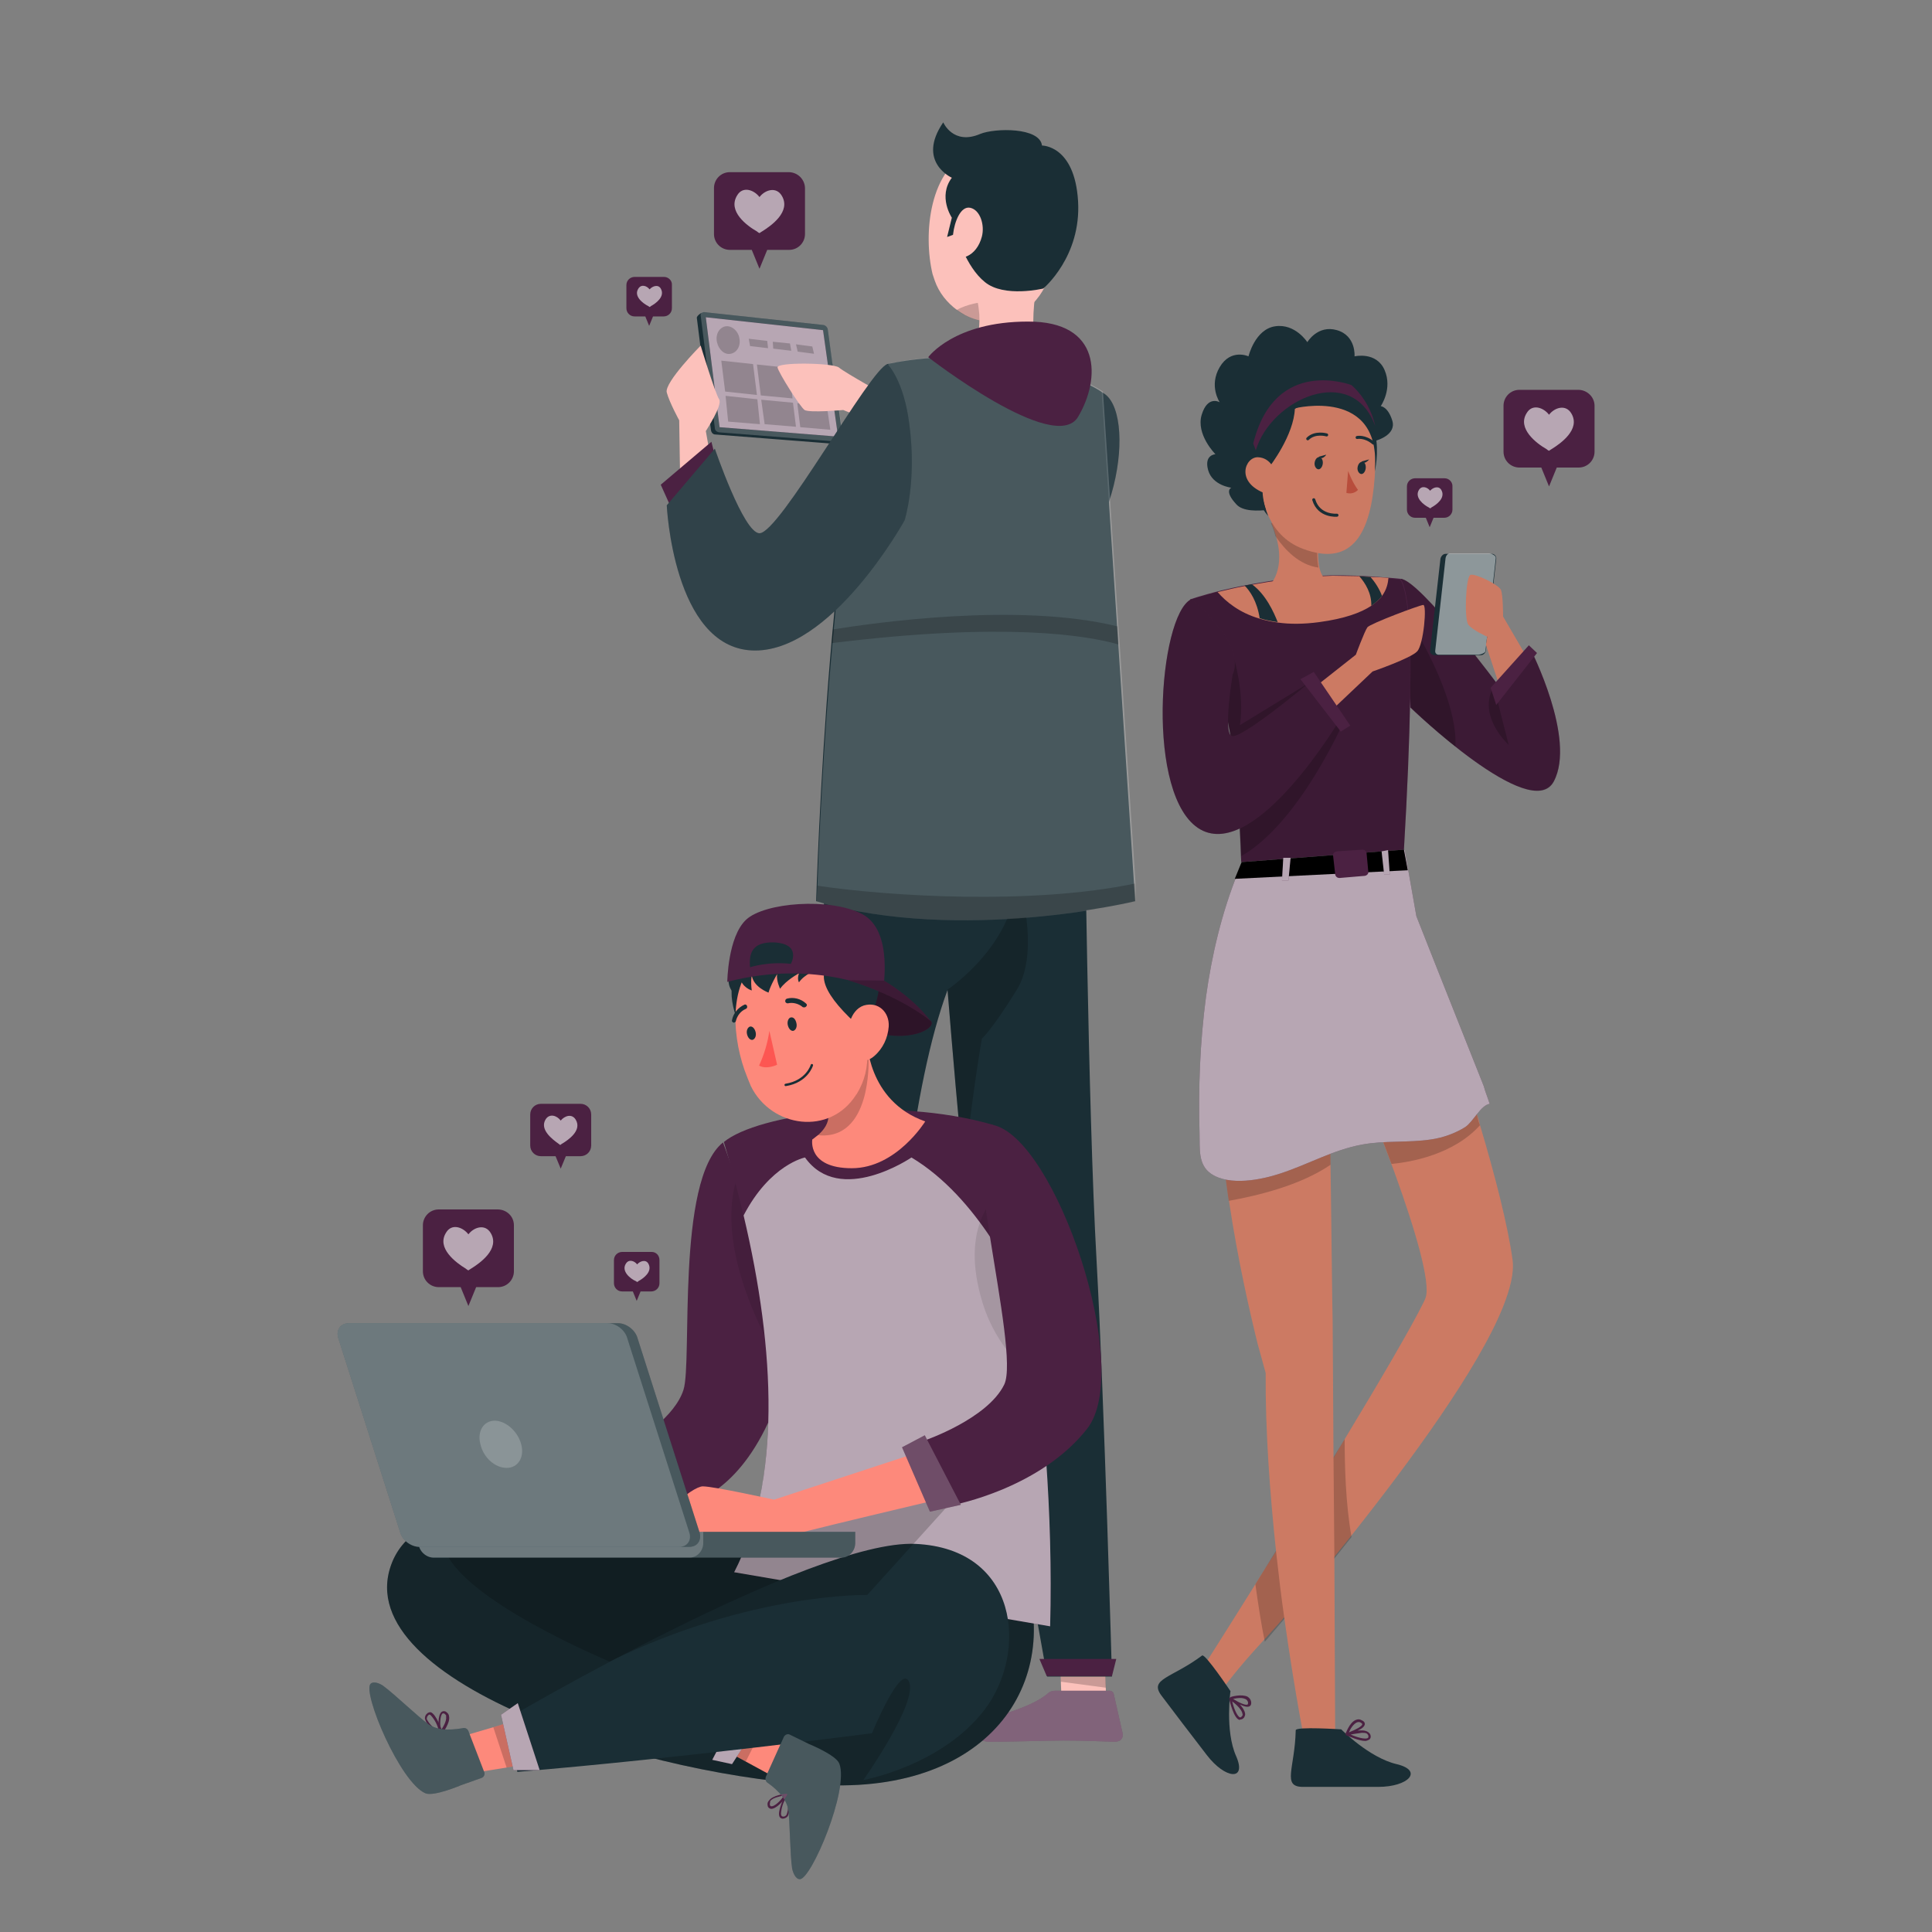 <svg version="1.1" id="Layer_1" xmlns="http://www.w3.org/2000/svg" x="0" y="0" viewBox="0 0 450 450" xml:space="preserve"><rect x="0" y="0" width="450" height="450" fill="#808080" stroke="none"/><style>.st0{fill:#1a2e35}.st1{opacity:.2;fill:#fff;enable-background:new}.st2{fill:#4B2142}.st3,.st4{enable-background:new}.st3{opacity:.6;fill:#fff}.st4{opacity:.2}.st5{fill:#fcc1bb}.st6{opacity:.1;fill:#fff;enable-background:new}.st8{fill:#cc7a63}.st10{fill:none;stroke:#1a2e35;stroke-width:.708;stroke-linecap:round;stroke-linejoin:round;stroke-miterlimit:10}.st12{opacity:.1;enable-background:new}.st13{fill:#fd897b}</style><g id="_x3C_Group_x3E__66_"><path class="st0" d="M192.8 76.7c-.1-.5-.5-.9-1-1l-27.8-3c-.4-.1-1.7.8-1.7 1.3l3.3 26.2c.1.6.5 1 1 1l28.1 2.2c.4.1 1.7-.8 1.6-1.3l-3.5-25.4z"/><path class="st1" d="M164 72.7l27.8 3c.5.1.9.5 1 1l3.6 25.4c.1.5-.3.9-.8.8l-28.1-2.2c-.6-.1-1-.5-1-1l-3.3-26.2c-.1-.5.3-.9.8-.8z"/><path class="st2" d="M167.6 99.5l-3.2-25.6 27.3 3 3.5 24.8z"/><path class="st3" d="M167.6 99.5l-3.2-25.6 27.3 3 3.5 24.8z"/><path class="st4" d="M172.2 78.7c.4 1.8-.5 3.4-2 3.7-1.4.3-2.8-.9-3.2-2.7-.4-1.8.5-3.4 2-3.7 1.4-.2 2.9 1 3.2 2.7zm5 13.4l7.4.7-.8-7.1-7.5-.8zm7.5 1.7l-7.4-.7.8 5.7 7.3.6zm1 .1l.7 5.6 7 .6-.8-5.4zm-.2-1l6.9.7-1.1-7.1-6.7-.7zm-9.1.1l-7.4-.8.6 6 7.4.6zm-.1-1l-.9-7.2-7.4-.8.9 7.2zm9.5-10.1l3.8.5-.4-1.7-3.8-.5zm-7.1-2.5l-4.3-.5.3 1.7 4.2.5zm1.4 1.8l4.2.5-.3-1.7-4-.4z"/><path class="st5" d="M206.7 92.3s-9.9-5.5-11.3-6.7c-1.4-1.1-14.6-1.3-14.3 0 .3 1.3 5.2 9.1 6.3 9.9 1.2.7 9 0 9 0l9 3.6 1.3-6.8z"/><path class="st0" d="M256.7 91.4c8.4 4 4 38.5-15.7 46.4-19.6 7.9-39.4-23.2-39.4-23.2l6.1-16s18 14.9 25 11.5c7.1-3.5 17.6-21.7 24-18.7z"/><path class="st6" d="M256.7 91.4c8.4 4 4 38.5-15.7 46.4-19.6 7.9-39.4-23.2-39.4-23.2l6.1-16s18 14.9 25 11.5c7.1-3.5 17.6-21.7 24-18.7z"/><path class="st5" d="M203.9 395.8l-10.8 1.1-.5-6.2-1.5-17 10.8-1.2 1.6 18.8zm53.7-1.4h-10.4l-.1-2.4v-.3l-.5-15.1v-.3l-.3-5.8h10.5z"/><path class="st4" d="M201.9 372.5l1.6 18.8-10.9-.6-1.5-17zm55.7 20.6l-10.5-1.4-.5-14.6 10.4.9.6 14.6z"/><path class="st2" d="M245.8 393.8h12.7c.4 0 .8.3.9.7l2.1 9.3c.2.8-.4 1.7-1.2 1.8-.1 0-.2.1-.4.1-4.1-.1-7.1-.3-12.2-.3-3.2 0-12.8.3-17.1.3-4.4 0-5-4.3-3.2-4.8 8.1-1.8 14.1-4.2 16.7-6.5.4-.4 1-.6 1.7-.6zm-53.8-.4h12.7c.4 0 .8.3.9.7l2.1 9.3c.2.8-.4 1.7-1.2 1.8-.1 0-.2.1-.4.1-4.1-.1-7.1-.3-12.2-.3-3.2 0-12.8.3-17.1.3-4.4 0-5-4.3-3.2-4.8 8.1-1.8 14.1-4.2 16.7-6.5.4-.3 1-.6 1.7-.6z"/><path class="st0" d="M190.1 389.1h15.3s-1.2-114 15.3-158.5c1.2 14.7 2.5 30 3.8 42.7.8 7.9 1.6 10.9 2.4 16.1 4.8 33.2 17 101.1 17 101.1H259s-1.8-64.4-3.6-97.1c-2-35.4-2.8-109.5-2.9-116.2H197c-5.2 27.8-18.7 121.6-6.9 211.9z"/><path class="st5" d="M217.2 63.8c.2.5.3 1 .5 1.5 1 2.9 2.9 5.2 5.2 6.9.6.4 1.2.8 1.9 1.2 3.5 1.8 7.6 2.1 11.3.5 1.5-.6 3-1.7 4.3-3 5.2-5.3 5.1-11.4 5.7-21.7.2-2.2-.2-4.4-1-6.5-3-7.2-11.3-10.6-18.5-7.6-10.2 4-11.6 19.4-9.4 28.7z"/><path class="st4" d="M222.8 72.2c.6.4 1.2.8 1.9 1.2 3.5 1.8 7.6 2.1 11.3.5-.7-2-1.9-3.5-1.9-3.5s-6.1-1-11.3 1.8z"/><path class="st5" d="M243.6 85.6c-5.1 4.6-17.6 2.9-17.6 2.9s-7.8-2.1-6.1-4.5c4.6-.8 6.8-2.9 7.7-5.6.5-1.6.6-3.4.5-5.2-.1-1-.2-2-.4-2.9l15.4-11.4c-2 7.3-4.5 21.2.5 26.7z"/><path class="st0" d="M222.8 54.4l-2.2.8 1.1-4.5s-3.3-4.9 0-9.3c0 0-8.3-3.7-2-12.9 0 0 2.3 5.4 8.6 2.7 3.4-1.4 13.9-1.6 14.4 2.7 0 0 7.6-.1 8.4 12.9S243 67.2 243 67.2s-9.1 2.2-13.6-1.5c-4.5-3.6-6.6-11.3-6.6-11.3z"/><path class="st5" d="M228.7 55.1c-.6 2.3-1.9 3.9-3.5 4.6-2.1.9-3.5-2.1-3.2-5.2.3-2.7 1.7-6.6 4-6.1s3.4 4 2.7 6.7z"/><path class="st4" d="M220.7 230.5c1.2 14.7 2.5 30 3.8 42.8 1.9-18.4 4.2-31.4 4.2-31.4s2.2-1.8 8.1-11.3c5.9-9.5 0-27.2 0-27.2.2 16.3-16.1 27.1-16.1 27.1z"/><path class="st2" d="M188.4 384.8l.8 4.3h18v-4zm53.7 1.6l1.7 4H259l1-4z"/><path class="st0" d="M206.7 84.8s13.8-3.3 28.9-.6 21 7.1 21 7.1l7.8 118.6s-40.4 9.8-74.3 0c0 .1 3.2-109.8 16.6-125.1z"/><path class="st1" d="M264.5 210s-40.4 9.8-74.3 0c0 0 .1-1.3.2-3.7.3-8.8 1.3-32.3 3.5-56.5.1-1 .2-2.1.3-3.2 2.5-27.4 6.6-54.8 12.8-61.9 0 0 13.8-3.3 28.9-.6 15.1 2.7 21 7.1 21 7.1l3.6 54.6.3 4.2 3.7 55.8v4.2z"/><path class="st4" d="M260.5 150.1c-7.4-2.1-26.4-5.3-66.8-.3.1-1 .2-2.1.3-3.2 9.5-1.5 43.1-6.4 66.3-.7l.2 4.2zm4 59.9s-40.4 9.8-74.3 0c0 0 .1-1.3.2-3.7 16.9 2.5 50 4.5 73.9-.5l.2 4.2z"/><path class="st2" d="M216.2 83.2s6-8.3 23.2-8.3c17.2-.1 17 13.3 11.7 22.2-5.4 9-34.9-13.9-34.9-13.9z"/><path class="st5" d="M166.1 110l-1.7-9.6s4-6.1 3.1-7.4c-.9-1.3-4.3-12.5-4.3-12.5s-8.5 8.6-7.9 10.9c.6 2.3 2.9 6.5 2.9 6.5l.3 19.2 7.6-7.1z"/><path class="st2" d="M167.5 110l-1.8-7.1-11.8 10 4.5 10z"/><path class="st0" d="M206.7 84.8c-4.1 1.2-25.1 39.4-29.8 39.4-3.7 0-10.4-19.7-10.4-19.7l-11.2 13.2s1.5 32.9 19.8 33.8c18.4.9 35.6-30.3 35.6-30.3s2.9-9 1.1-22.4c-1.3-10.4-5.1-14-5.1-14z"/><path class="st6" d="M206.7 84.8c-4.1 1.2-25.1 39.4-29.8 39.4-3.7 0-10.4-19.7-10.4-19.7l-11.2 13.2s1.5 32.9 19.8 33.8c18.4.9 35.6-30.3 35.6-30.3s2.9-9 1.1-22.4c-1.3-10.4-5.1-14-5.1-14z"/><path class="st2" d="M183.7 40.1H170c-2.1 0-3.7 1.7-3.7 3.7v10.7c0 2.1 1.7 3.7 3.7 3.7h5.1l1.8 4.4 1.8-4.4h5.1c2.1 0 3.7-1.7 3.7-3.7V43.9c0-2.1-1.7-3.8-3.8-3.8z"/><path class="st3" d="M171.7 45.5c1.3-2.2 3.9-1.3 5.2.4 1.3-1.7 3.9-2.5 5.2-.3 2.2 3.7-2.5 7-4.6 8.3-.3.2-.5.3-.6.4-.2-.1-.4-.2-.6-.4-2.3-1.3-6.9-4.7-4.6-8.4z"/><path class="st2" d="M154.7 64.5h-6.9c-1 0-1.9.8-1.9 1.9v5.4c0 1 .8 1.9 1.9 1.9h2.5l.9 2.2.9-2.2h2.5c1 0 1.9-.8 1.9-1.9v-5.4c.1-1-.8-1.9-1.8-1.9z"/><path class="st3" d="M148.7 67.2c.7-1.1 2-.6 2.6.2.7-.8 2-1.2 2.6-.2 1.1 1.9-1.2 3.5-2.3 4.1-.1.1-.2.2-.3.2-.1-.1-.2-.1-.3-.2-1.2-.6-3.5-2.3-2.3-4.1z"/><path d="M245.8 393.8h12.7c.4 0 .8.3.9.7l2.1 9.3c.2.8-.4 1.7-1.2 1.8-.1 0-.2.1-.4.1-4.1-.1-7.1-.3-12.2-.3-3.2 0-12.8.3-17.1.3-4.4 0-5-4.3-3.2-4.8 8.1-1.8 14.1-4.2 16.7-6.5.4-.4 1-.6 1.7-.6zm-53.8-.4h12.7c.4 0 .8.3.9.7l2.1 9.3c.2.8-.4 1.7-1.2 1.8-.1 0-.2.1-.4.1-4.1-.1-7.1-.3-12.2-.3-3.2 0-12.8.3-17.1.3-4.4 0-5-4.3-3.2-4.8 8.1-1.8 14.1-4.2 16.7-6.5.4-.3 1-.6 1.7-.6z" opacity=".3" fill="#fff"/></g><path class="st8" d="M350 304.6c-5.8 14.3-21.2 35.4-35.5 53.4-1.2 1.5-2.5 3.1-3.7 4.6-4.1 5.1-8 9.9-11.6 14-1.8 2.1-3.6 4-5.2 5.8-5.9 6.4-8.7 10.3-8.7 10.3l-5.7-3.4s5.5-8.6 12.8-20.3c1.5-2.5 3.2-5.1 4.9-7.8 4.3-6.9 8.9-14.5 13.4-21.8.8-1.4 1.7-2.8 2.5-4.2 8.3-13.7 15.6-26.2 18.3-31.7.2-.4.4-.8.5-1.1 1.4-3.4-2.5-16.3-6.9-28.5-.3-.9-.7-1.9-1-2.7-4.2-11.4-8.4-21.4-8.4-21.4l11.7-19.8 4.3-7.3s2.3 6.4 5.4 15.5c2.1 6.2 4.5 13.7 6.9 21.4.3.8.5 1.5.7 2.4 3.5 11.7 6.5 23.4 7.6 31.4.4 3-.5 6.7-2.3 11.2z"/><path class="st4" d="M314.8 358c-7.5 9.5-14.8 18.1-20.2 24.4-.8-3.9-1.5-8.4-2.2-13.4 6.2-10 13.8-22.4 20.8-33.8 0 6 .2 15 1.6 22.8z"/><path class="st8" d="M311 406.5l-6.8.9s-2.6-12.9-5.1-30.8c-.7-4.9-1.3-10-1.9-15.4-1.4-13.3-2.5-27.8-2.4-41.4 0 0-.7-2.6-1.9-6.9-1.8-7.3-4.6-19.5-6.6-32.9 0-.1 0-.2-.1-.3-2.4-16.2-3.5-34.1-.4-47.6l23.7 10.6.4 28.6.1 6.9.3 24.1.1 5.5.2 31.7.2 23.2.2 43.8z"/><path class="st4" d="M309.5 242.7l.4 28.6c-7.2 4.9-17.1 7.2-23.7 8.4-2.4-16.2-3.5-34.1-.4-47.6l23.7 10.6zm35.2 19.4c-6.1 6.8-16.1 8.6-20.6 9-4.2-11.4-8.4-21.4-8.4-21.4l11.7-19.8c3.2 2.5 6.6 5.3 9.7 8.3 2.1 6.2 4.5 13.7 6.9 21.4.2.9.4 1.7.7 2.5z"/><path class="st2" d="M326.2 134.8c4.5.2 23.3 25.5 23.3 25.5l7-9.1s10.7 20.9 5.4 30.8c-5.3 9.9-33.4-17.2-33.4-17.2l-2.3-30z"/><path class="st4" d="M326.2 134.8l1.9 20.1.5 9.9s4.6 4.5 10.4 9.1c8.6 6.8 19.8 14 22.9 8.2 5.3-10-5.4-30.8-5.4-30.8l-7 9.1-.1-.1c-1-1.7-18.8-25.3-23.2-25.5z"/><path class="st4" d="M328.1 154.9l.5 9.9s4.6 4.5 10.4 9.1c.6-11.8-10.4-29-10.4-29l-.5 10zm21.4 5.3l-1 1.9 2.9 11.4s-8.1-7.3-2.9-14.5l1 1.2z"/><path class="st2" d="M327 197.9l-37.9 2.9s-.5-22.6-3.5-34.4c-1-3.8-2.2-8.1-3.8-13.1-.7-2.1-1.4-4.3-2.2-6.7-.7-2.2-1.5-4.5-2.4-7 5.2-1.7 10.4-2.9 15.8-3.8 5.6-1 11.4-1.6 17.1-1.8 7.4-.1 16 .8 16 .8s1.2.3 2 8.2c.8 7.3.5 28-1.1 54.9z"/><path class="st4" d="M327 197.9l-37.9 2.9s0-.5-.1-1.3c-.2-5-.9-23-3.5-33-.7-2.7-1.5-5.7-2.5-9-.4-1.3-.8-2.7-1.2-4.1-.7-2.1-1.4-4.3-2.2-6.7-.7-2.2-1.5-4.5-2.4-7 2.1-.7 4.1-1.2 6.2-1.8 3.2-.8 6.4-1.5 9.6-2 5.6-1 11.4-1.6 17.1-1.8 4.8-.1 10 .3 13.1.6 1.7.2 2.8.3 2.8.3s1.2.3 2 8.2c.9 7.1.6 27.8-1 54.7z"/><path class="st0" d="M280 385.6c.7-.5 6.6 8.3 6.6 8.3s-1.3 9.2 1.3 15.1-2.5 5.4-6.8-.2c-4.3-5.6-7.6-9.9-10.6-13.9-2.9-3.9 2.4-4 9.5-9.3z"/><path class="st2" d="M288.7 400.6c-1.3-.3-2.2-4.1-2.4-4.9v-.1c0-.1 0-.1.1-.1 0-.1.1-.1.1-.1.1 0 .1-.1.1-.1.1-.1 2.6-.8 4-.1.4.3.7.6.8 1.1.1.5 0 .9-.3 1.1-.5.3-1.3.1-2.3-.4.6.7 1.1 1.4 1.2 2.1.1.4-.1.6-.2.9-.3.4-.6.5-.9.5-.1.1-.2.1-.2.1zm.1-.6c.1 0 .2.1.5-.3.1-.1.2-.3.1-.5-.1-.9-1.4-2.2-2.4-2.9.4 1.7 1.2 3.5 1.8 3.7zm-1.6-4.3c1.4.9 3 1.6 3.4 1.3.1-.1.1-.4.1-.5-.1-.3-.3-.6-.5-.7-.4-.2-.8-.3-1.3-.3-.6 0-1.2.1-1.7.2z"/><path class="st0" d="M301.8 403c0-.9 10.6-.2 10.6-.2s6.5 6.6 12.9 8.1c6.3 1.5 2.8 5.3-4.3 5.3h-17.5c-5 0-1.9-4.3-1.7-13.2z"/><path class="st2" d="M313.6 404.2c-.1 0-.1-.1-.1-.1l-.1-.1v-.2c.1-.1.9-2.6 2.4-3.2.5-.2.9-.2 1.4.1.5.2.7.5.7.9-.1.6-.8 1.1-1.7 1.5.9-.1 1.8-.1 2.4.3.3.2.5.4.6.7.2.6-.1 1-.3 1.1s-.6.3-.9.3c-1.5 0-3.8-1.1-4.4-1.3zm1-.2c1.5.7 3.5 1.2 4 .8.1-.1.2-.2.1-.6-.1-.2-.2-.3-.3-.4-.3-.2-.7-.2-1.2-.2-.9.1-1.9.3-2.6.4zm1.4-2.8c-.8.4-1.5 1.5-1.8 2.3 1.5-.6 3.1-1.4 3.1-1.9 0-.2-.3-.3-.4-.4-.2-.1-.3-.1-.5-.1 0 0-.2 0-.4.1z"/><path class="st8" d="M307.2 142.4c-9.4-1.2-12.2-5.2-12.2-5.2 3.8-3.6 3.2-9 2.2-12.3-.5-1.9-1.1-3.1-1.1-3.1l11.3 2.1c-.3 1.9-.4 3.5-.4 4.8 0 1.4.1 2.6.3 3.5.8 3.4 2.7 3.4 2.7 3.4 1.8 3.8-2.8 6.8-2.8 6.8z"/><path class="st4" d="M306.8 128.7c0 1.4.1 2.6.3 3.5-4.5-.6-7.9-4.2-10-7.3-.5-1.9-1.1-3.1-1.1-3.1l11.3 2.1c-.3 1.9-.5 3.5-.5 4.8z"/><path class="st0" d="M320.6 102.6s4.7-1.3 3.7-4.6-2.7-3.4-2.7-3.4 2.8-4 .9-8.4-7-3.2-7-3.2.4-4.8-4.1-6.1c-4.5-1.3-6.9 2.8-6.9 2.8s-2.8-4.4-7.5-3.7-6.2 7-6.2 7-4.1-1.9-6.7 2.5c-2.6 4.4 0 8.2 0 8.2s-2.8-1.7-4.2 2.9c-1.4 4.6 3.2 9.2 3.2 9.2s-2.7.1-1.7 3.7c1 3.6 5.4 4.1 5.4 4.1s-1.8.7 1.2 3.9c2.9 3.2 13.5 0 13.5 0l19.1-14.9z"/><path class="st8" d="M308.8 93.9c9.8 1.4 12.1 7.1 11.4 17.2-.9 12.7-5 21.2-16.8 16.7-16-6-10.8-36.2 5.4-33.9z"/><path d="M314 109.7s1 2.7 2.3 4.4c0 0-1 1.2-2.7.7l.4-5.1z" fill="#b84d3c"/><path class="st0" d="M308.1 108c-.1.8-.6 1.4-1.1 1.3-.5-.1-.9-.8-.8-1.5.1-.8.6-1.4 1.1-1.3.5 0 .9.7.8 1.5z"/><path class="st0" d="M307.1 106.4l1.8-.5c0 .1-1 1.4-1.8.5zm11 2.7c-.1.8-.6 1.4-1.1 1.3-.5-.1-.9-.8-.8-1.5.1-.8.6-1.4 1.1-1.3.5-.1.9.6.8 1.5z"/><path class="st0" d="M317.1 107.5l1.8-.5s-1.1 1.4-1.8.5z"/><path class="st10" d="M309 101.3s-2.7-.8-4.4.9m11.5-.3s1.8-.4 3.8 1.3"/><path class="st0" d="M295.7 108.7s5.7-7.3 5.9-13.6c0 0 20.4-5.1 18.6 14.7 0 0 4.4-17.1-12.3-19.9s-20.2 21.7-12.5 30.3c0-.1-3.2-6.8.3-11.5z"/><path class="st8" d="M297 111.1c.2-1.6-1.1-4.5-4-4.6-3-.1-5.4 5.9 1.9 8.5 1.1.3 1.8-.6 2.1-3.9z"/><path class="st10" d="M311.4 120s-4.2.4-5.4-3.6"/><path class="st2" d="M292.5 104.9c3.5-11.9 22.4-20.5 27.8-5.7 0 0-.9-5.4-5.5-9.5 0 0-17.8-6.9-22.9 13.6l.6 1.6z"/><path class="st0" d="M333.1 151.5c-.1.6.4 1.1 1 1.1h10.8c.6 0 1.1-.5 1.2-1.1l2.4-21.3c.1-.6-.4-1.2-1-1.2h-10.8c-.6 0-1.1.6-1.2 1.2l-2.4 21.3z"/><path d="M336.7 130l-2.4 21.5c-.1.6.3 1 .8 1h9.1c.6 0 1.8-.4 1.8-.9l2.4-21.6c.1-.6-1-1.1-1.6-1.1h-9.1c-.5 0-.9.5-1 1.1z" opacity=".5" fill="#fff"/><path class="st3" d="M312.1 202.7c0 1 .9 1.9 1.9 1.9 1 0 1.9-.9 1.9-1.9s-.9-1.9-1.9-1.9c-1 0-1.9.9-1.9 1.9z"/><path class="st8" d="M355.7 153.2l-5.6-9.6s0-5-.5-6.2c-.5-1.2-6-3.9-7.1-3.5-1.1.4-1.5 10.3-.5 11.6 1 1.3 4.4 2.8 4.4 2.8l-.3 1.9 3.3 10 6.3-7z"/><path class="st2" d="M358 152.1l-1.9-1.8-8.9 9.9 1.3 4z"/><path class="st4" d="M313 168s-10.4 23.8-23.9 31.4c-.2-5-.9-23-3.5-33-.7-2.7-1.5-5.7-2.5-9l4.1-4.9s2.8 8.8 1.6 16.4l15.7-9.6 8.5 8.7z"/><path class="st8" d="M303 162.6l12.8-10.1s2-5.4 2.7-6.4c.8-.9 12-5.1 13-5.2.9-.1.1 9.2-1.4 10.8-1.4 1.6-10.4 4.7-10.4 4.7l-13.4 12.7-3.3-6.5z"/><path class="st2" d="M277.4 139.6c-7.5 3.8-10.8 46.2 2.2 53.6 13 7.3 32.6-25.8 32.6-25.8l-7.6-8.1s-15.9 13.3-17.8 12.1c-1.9-1.2.3-14.3.3-14.3s2.2-3.9-2.5-10.1c-4.8-6.1-7.2-7.4-7.2-7.4z"/><path class="st4" d="M277.4 139.6c-7.5 3.8-10.8 46.2 2.2 53.6 13 7.3 32.6-25.8 32.6-25.8l-7.6-8.1s-15.9 13.3-17.8 12.1c-1.9-1.2.3-14.3.3-14.3s2.2-3.9-2.5-10.1c-4.8-6.1-7.2-7.4-7.2-7.4z"/><path class="st2" d="M312.3 170.4l2.2-1.4-8.5-12.5-3.1 1.7zm34.6 86.5c0 .1.1.1.1.2-2.1.3-3.8 4.1-5.7 5.4-2.4 1.5-5.2 2.5-8 2.9-5.3.8-10.8.2-16.1 1.2-6.6 1.2-12.5 4.6-18.9 6.7-4.5 1.5-11.9 3-16.2.1-3.1-2.1-2.6-5.9-2.7-9.3-.3-10.7.1-21.3 1.5-31.9 1.3-9.4 3.6-19.5 7.5-29.1.3-.7.6-1.4.9-2.2l37.9-2.9.3 1.8 2.4 13.6 4.5 11.4 11.2 28.2c.3 1.2.9 2.6 1.3 3.9z"/><path class="st3" d="M346.9 256.9c0 .1.1.1.1.2-2.1.3-3.8 4.1-5.7 5.4-2.4 1.5-5.2 2.5-8 2.9-5.3.8-10.8.2-16.1 1.2-6.6 1.2-12.5 4.6-18.9 6.7-4.5 1.5-11.9 3-16.2.1-3.1-2.1-2.6-5.9-2.7-9.3-.3-10.7.1-21.3 1.5-31.9 1.3-9.4 3.6-19.5 7.5-29.1.3-.7.6-1.4.9-2.2l37.9-2.9.3 1.8 2.4 13.6 4.5 11.4 11.2 28.2c.3 1.2.9 2.6 1.3 3.9z"/><path d="M289.2 200.8l-1.6 3.9 40.3-2-.9-4.8z"/><path class="st2" d="M300.6 199.8l-.5 5.3h-1.5l.3-5.3z"/><path class="st3" d="M300.6 199.8l-.5 5.3h-1.5l.3-5.3z"/><path class="st2" d="M321.8 198.3l.6 5.4h1.3l-.4-5.7z"/><path class="st3" d="M321.8 198.3l.6 5.4h1.3l-.4-5.7z"/><path class="st2" d="M310.5 199.3l.5 4.4c.1.5.5.8 1 .8l5.9-.5c.5-.1.9-.5.8-1l-.4-4.3c-.1-.5-.5-.8-1-.8l-5.9.4c-.6.1-1 .5-.9 1z"/><path class="st8" d="M323.4 134.6c-.1 1.2-.4 2.7-1.5 4.2-.6.8-1.4 1.5-2.5 2.3-2.4 1.6-6.2 3-12.1 3.8-3.7.5-6.9.5-9.7.1-1.5-.2-2.9-.5-4.2-.9-4.8-1.4-7.9-4-9.8-6.2 2.1-.5 4.2-1 6.3-1.4.6-.1 1.1-.2 1.7-.3.6-.1 1.1-.2 1.7-.3 5.6-1 11.4-1.6 17.1-1.8 2.1 0 4.2.1 6.2.1.9.1 1.8.1 2.6.2 1.6 0 3 .1 4.2.2z"/><path class="st0" d="M297.6 144.9c-1.5-.2-2.9-.5-4.2-.9-.6-4-2.3-6.4-3.5-7.6.6-.1 1.1-.2 1.7-.3 3.2 2.3 5.1 6.5 6 8.8zm24.3-6.1c-.6.8-1.4 1.5-2.5 2.3.1-2.9-1.4-5.3-2.8-6.9.9.1 1.8.1 2.6.2 1.1 1.2 2.1 2.8 2.7 4.4z"/><path class="st2" d="M367.6 90.8h-13.7c-2.1 0-3.7 1.7-3.7 3.7v10.7c0 2.1 1.7 3.7 3.7 3.7h5.1l1.8 4.4 1.8-4.4h5.1c2.1 0 3.7-1.7 3.7-3.7V94.5c0-2-1.7-3.7-3.8-3.7z"/><path class="st3" d="M355.6 96.2c1.3-2.2 3.9-1.3 5.2.4 1.3-1.7 3.9-2.5 5.2-.3 2.2 3.7-2.5 7-4.6 8.3-.3.2-.5.3-.6.4-.2-.1-.4-.2-.6-.4-2.3-1.3-6.9-4.8-4.6-8.4z"/><path class="st2" d="M336.5 111.4h-6.9c-1 0-1.9.8-1.9 1.9v5.4c0 1 .8 1.9 1.9 1.9h2.5l.9 2.2.9-2.2h2.5c1 0 1.9-.8 1.9-1.9v-5.3c.1-1.1-.8-2-1.8-2z"/><path class="st3" d="M330.5 114.1c.7-1.1 2-.6 2.6.2.7-.8 2-1.2 2.6-.2 1.1 1.9-1.2 3.5-2.3 4.1-.1.1-.2.2-.3.2-.1-.1-.2-.1-.3-.2-1.2-.6-3.4-2.3-2.3-4.1z"/><g id="_x3C_Group_x3E__65_"><path class="st2" d="M178.9 331.4c-7.8 16.8-18.2 18.6-18.2 18.6l-12.4-14.5s8.9-5.4 10.9-11.8c2.1-6.5-1.8-48.8 9.2-57.6 0 0 1.3 3.4 3 8.6 3.4 10.3 8.4 27.7 9.2 41.6.6 6 .1 11.3-1.7 15.1z"/><path class="st12" d="M180.8 316.2c-10.8-19.3-11.9-33.2-9.2-41.6 3.3 10.3 8.4 27.8 9.2 41.6z"/><path class="st0" d="M180.2 358.8s-79.2-22.1-89.1 5.7c-10 27.8 62 49.9 101.7 51.3s56-26.5 44.3-53.1l-56.9-3.9z"/><path class="st4" d="M180.2 358.8s-79.2-22.1-89.1 5.7c-10 27.8 62 49.9 101.7 51.3s56-26.5 44.3-53.1l-56.9-3.9z"/><path class="st2" d="M244.6 378.8L171 366.2c12.9-24.8 8.8-62.6-2.4-100.2 7.8-6.5 38.9-10.9 62.7-4 0 0 1.4 5.2 3.3 14.2 2.3 10.7 5.3 26.9 7.4 46 1.9 17.1 3.1 36.6 2.6 56.6z"/><path class="st3" d="M244.6 378.8L171 366.2c10.9-21.1 9.7-51.4 2.2-83.1 6.2-11.9 14.3-13.5 14.3-13.5 8.1 11.4 24.8 0 24.8 0 15.5 9.3 24.7 28.9 27.7 36 2.9 20.6 5.3 46.4 4.6 73.2z"/><path class="st12" d="M242 322.2c-5.5-4.5-10.5-10.5-13-18.3-6-19 3.4-26.2 5.6-27.6 2.3 10.7 5.3 26.9 7.4 45.9z"/><path class="st2" d="M100.2 402.2c-.6-.5-1-1.1-1.2-1.8-.1-.5.1-1 .5-1.3.2-.2.5-.3.8-.3 1.3.4 2.6 4.2 2.8 4.6.1.1 0 .2-.1.3-.1.1-.2.1-.3 0-.9-.3-1.7-.9-2.5-1.5zm.2-2.6c-.1-.1-.2-.2-.3-.2-.1-.1-.3 0-.3.1-.3.2-.4.6-.4.9.6 1.2 1.6 2.2 2.8 2.7-.3-1.3-.9-2.5-1.8-3.5z"/><path class="st2" d="M102.6 403.8l-.1-.1c-.5-1.2-.6-4.3.4-5 .3-.2.8-.2 1.1.1.3.2.6.6.6 1 .3 1.5-1.5 3.9-1.7 4-.1.1-.2.1-.3.1.1 0 0 0 0-.1zm1.1-4.5l-.1-.1c-.3-.2-.4-.1-.5-.1-.6.4-.7 2.6-.4 3.9.5-.7 1.4-2.2 1.2-3.2.1-.1 0-.3-.2-.5zm80.2 21.5c.1.7-.1 1.5-.4 2.2-.3.4-.8.6-1.2.6-.3 0-.6-.2-.7-.4-.7-1.2 1.2-4.9 1.4-5.3.1-.1.2-.2.2-.1.1 0 .2.1.2.2.2.8.4 1.8.5 2.8zm-2 1.7c0 .1.1.3.1.4.1.1.2.2.3.2.3.1.7-.1.9-.4.5-1.3.5-2.7-.1-3.9-.7 1-1.1 2.3-1.2 3.7z"/><path class="st13" d="M164.2 391.2l14 10.2 6.7 5-4.4 7.6-6.8-3.7-16.7-9.1z"/><path class="st0" d="M178.4 413.8l4.2-9.3c.3-.5.9-.7 1.3-.5l4.5 2.2s6.4 2.6 7.1 4.6c2.3 6-6.5 26.9-9.2 26.9-1 0-1.6-1.5-1.8-2.5-.5-3.2-.5-11.1-.9-13.7-.5-3.1-3.6-5.4-5-6.4-.3-.3-.4-.8-.2-1.3z"/><path class="st2" d="M183.4 418l-.1.1c-.5 1.1-2.6 3.4-3.8 3.2-.4-.1-.7-.4-.7-.8-.1-.4 0-.8.3-1.1.9-1.3 3.9-1.6 4-1.6.1 0 .2.1.2.1.1 0 .1 0 .1.1zm-4.1 2.2v.1c.1.4.2.4.3.4.7.2 2.3-1.3 3-2.5-.9.2-2.6.5-3.2 1.3 0 .3-.1.5-.1.7z"/><path class="st4" d="M164.2 391.2l14 10.2-4.5 8.9-16.7-9.1z"/><path class="st2" d="M170.5 410.9l-4.6-1 7.6-14.6 4.3 4.3z"/><path class="st3" d="M170.5 410.9l-4.6-1 7.6-14.6 4.3 4.3z"/><path class="st13" d="M135.1 408.8l-17.1 2.9-8.2 1.3-2.4-8.5 7.5-2.2 18.1-5.6z"/><path class="st0" d="M109.1 403.2l3.7 9.6c.2.5-.1 1.1-.6 1.3l-4.8 1.7s-6.3 2.7-8.3 1.9c-5.9-2.5-14.7-23.4-12.8-25.5.7-.7 2.2-.1 3 .5 2.6 1.9 8.3 7.4 10.5 8.9 2.5 1.8 6.4 1.2 8.1.9.5-.1 1 .2 1.2.7z"/><path class="st4" d="M135.1 408.8l-17.1 2.9-3.1-9.4 18.1-5.6z"/><path class="st0" d="M117.8 400.5s71.3-42 95.4-40.9c24.1 1.1 26.2 25.1 16.3 38.4-10 13.3-28.4 16.6-28.4 16.6s12.5-17.7 10.7-22.7c-1.8-5-8.7 11.8-8.7 11.8s-44.2 5.8-82.6 9l-2.7-12.2z"/><path class="st2" d="M116.7 399.4l3.9-2.7 5.1 15.6h-6.1z"/><path class="st3" d="M116.7 399.4l3.9-2.7 5.1 15.6h-6.1z"/><path class="st13" d="M198.4 272.1c10.4 0 17.1-10.9 17.1-10.9-13.6-4.8-13.6-19.1-13.6-19.1l-5.2 5.1-7.5 7.3c6.2 4.4 3.3 8.2 1.3 9.9-.7.6-1.3 1-1.3 1s-1.2 6.7 9.2 6.7z"/><path class="st4" d="M190.4 264.4c12.7 1.4 11.9-17.6 11.9-17.6-2 0-3.9.1-5.7.4l-7.5 7.3c6.2 4.5 3.3 8.3 1.3 9.9z"/><path class="st2" d="M216.8 237.8c1.5 1.5-4.8 5.6-15 2.1-10.1-3.5-11.9-13.7-11.9-13.7s16.8 1.8 26.9 11.6z"/><path d="M216.8 237.8c1.5 1.5-4.8 5.6-15 2.1-10.1-3.5-11.9-13.7-11.9-13.7s16.8 1.8 26.9 11.6z" opacity=".4"/><path class="st0" d="M180.5 227.8c4.8 2 3.9 7.3-4.1 16.8-4.9-4.2-7.6-13.9-5-17 2.6-3 4.9-1.5 9.1.2z"/><path class="st13" d="M173.4 249.2c.5 1.4 1 2.6 1.5 3.8 4.8 9.7 18.4 11.6 24.5 2 0-.1.1-.1.1-.1 4-6.5 2.5-12.4.8-22.9-.3-2.2-1.2-4.3-2.5-6.1-4.5-6.5-13.5-8.1-20-3.5-8 5.4-7.5 17.9-4.4 26.8z"/><path class="st0" d="M185.5 238.3c.2.8-.1 1.6-.7 1.8-.6.1-1.1-.5-1.3-1.3-.2-.8.1-1.6.6-1.8.7-.2 1.2.4 1.4 1.3zm-9.5 2.1c.2.8-.1 1.6-.7 1.8-.6.1-1.1-.5-1.3-1.3-.2-.8.1-1.6.7-1.8.6-.1 1.1.5 1.3 1.3z"/><path d="M179.2 240.1c-.4 2.8-1.2 5.5-2.4 8.1 1.8 1 4.2-.2 4.2-.2l-1.8-7.9z" fill="#fd5652"/><path class="st0" d="M187.5 234.6c.1 0 .2-.1.3-.2.2-.2.2-.5-.1-.7-1.2-1.1-2.9-1.5-4.4-1.1-.3.1-.4.3-.4.6v.1c.1.3.4.4.6.4 1.2-.3 2.6.1 3.5.9.2 0 .4.1.5 0zm-16.5 3.6c.2-.1.4-.2.4-.4.3-1.2 1.1-2.3 2.3-2.8.3-.1.4-.4.3-.7-.1-.3-.4-.4-.6-.3-1.5.7-2.6 2-2.9 3.6-.1.3.1.5.4.6h.1zm23.2-14.4c-4.4 2.7-2.7 7.8 6.7 16 4.2-5 5.3-14.9 2.2-17.6-3-2.6-5.1-.8-8.9 1.6z"/><path class="st13" d="M207 239.1c-.2 2.6-1.3 5.1-3.4 6.9-2.6 2.3-5.5.3-6-3-.5-2.9.3-7.7 3.6-8.8 3.4-1 6 1.6 5.8 4.9z"/><path d="M189.1 248.1s-1.1 3.8-6.1 4.6" fill="none" stroke="#1a2e35" stroke-width=".557" stroke-linecap="round" stroke-linejoin="round" stroke-miterlimit="10"/><path class="st0" d="M190.2 225.9s-2.8 1-4.1 2.9c0 0-.5-.7 0-2.1 0 0-3 1.6-4.4 3.6 0 0-.9-1.8-.7-3.4 0 0-1.5 2.5-2 4.3 0 0-3.6-1.3-3.9-4.1 0 0-.3 1.5 0 3.6 0 0-2.4-.7-2.8-3.2 0 0-.8 2-.6 4.4 0 0-2.6-1.2-1.9-4.9.8-3.6 11-9.2 17-7.5 5.8 1.9 3.4 6.4 3.4 6.4z"/><path class="st2" d="M169.4 228.7s.1-10.5 4.4-14.5c4.3-4 19.5-5.2 27-1.3 7.5 3.9 4.8 18.1 4.8 18.1s-15.5-7.8-36.2-2.3z"/><path class="st0" d="M174.7 225.3s4.1-1.4 9.5-.8c0 0 2.7-4.7-4-5-4.9-.1-5.8 2.4-5.5 5.8z"/><path class="st2" d="M197.5 228.3l8.4.1s6.7 3.8 10.9 9.5c0-.1-6.5-5.7-19.3-9.6z"/><path class="st4" d="M197.5 228.3l8.4.1s6.7 3.8 10.9 9.5c0-.1-6.5-5.7-19.3-9.6zm29 116.1L202 371.5s-27.1-.6-60 15.5c0 0-35.3-14.6-38.6-26.7-3.3-12.1 74.2-3.6 74.2-3.6l48.9-12.3z"/><path class="st13" d="M219.6 336.4l-39.3 12.9s-14-3.1-16.6-3.1c-2.5 0-12.2 7.9-6.7 10.6s20.4 3.1 22.1 2.2c1.7-.9 45.2-11.1 45.2-11.1l-4.7-11.5z"/><path class="st2" d="M231.2 262c-8.9-1.7 6.6 52.5 2.7 60.5s-18.5 13-18.5 13l6.8 15s20.1-3.8 31-17.7c11-13.9-7.4-67.9-22-70.8z"/><path class="st2" d="M215.4 334.3l8.4 16.2-7.2 1.6-6.5-15z"/><path class="st1" d="M215.4 334.3l8.4 16.2-7.2 1.6-6.5-15z"/><path class="st0" d="M199.2 356.8v2.6c0 1.8-1.4 3.4-3.2 3.4h-95c-1.8 0-3.5-1.6-3.5-3.4v-2.6h101.7z"/><path class="st1" d="M199.2 356.8v2.6c0 1.8-1.4 3.4-3.2 3.4h-95c-1.8 0-3.5-1.6-3.5-3.4v-2.6h101.7z"/><path class="st1" d="M163.8 356.8v2.6c0 1.8-1.4 3.4-3.2 3.4H101c-1.8 0-3.5-1.6-3.5-3.4v-2.6h66.3z"/><path class="st0" d="M160.5 360.3H97.7c-1.9 0-4-1.5-4.5-3.4l-14.4-45.2c-.6-1.9.5-3.5 2.4-3.5H144c1.9 0 4 1.6 4.5 3.5l14.4 45.1c.6 1.9-.4 3.5-2.4 3.5z"/><path class="st1" d="M160.5 360.3H97.7c-1.9 0-4-1.5-4.5-3.4l-14.4-45.2c-.6-1.9.5-3.5 2.4-3.5H144c1.9 0 4 1.6 4.5 3.5l14.4 45.1c.6 1.9-.4 3.5-2.4 3.5z"/><path class="st1" d="M158.2 360.3H97.7c-1.9 0-4-1.5-4.5-3.4l-14.4-45.2c-.6-1.9.5-3.5 2.4-3.5h60.4c1.9 0 4 1.6 4.5 3.5l14.4 45.1c.7 1.9-.4 3.5-2.3 3.5z"/><path class="st1" d="M121.4 336.4c.8 3-.7 5.5-3.4 5.5s-5.4-2.4-6.1-5.5c-.8-3 .7-5.5 3.4-5.5 2.6.1 5.3 2.5 6.1 5.5z"/><path class="st2" d="M115.9 281.7h-13.7c-2.1 0-3.7 1.7-3.7 3.7v10.7c0 2.1 1.7 3.7 3.7 3.7h5.1l1.8 4.4 1.8-4.4h5.1c2.1 0 3.7-1.7 3.7-3.7v-10.7c0-2.1-1.7-3.7-3.8-3.7z"/><path class="st3" d="M103.9 287.1c1.3-2.2 3.9-1.3 5.2.4 1.3-1.7 3.9-2.5 5.2-.3 2.2 3.7-2.5 7-4.6 8.3-.3.2-.5.3-.6.4-.2-.1-.4-.2-.6-.4-2.3-1.4-6.9-4.8-4.6-8.4z"/><path class="st2" d="M151.8 291.6h-6.9c-1 0-1.9.8-1.9 1.9v5.4c0 1 .8 1.9 1.9 1.9h2.5l.9 2.2.9-2.2h2.5c1 0 1.9-.8 1.9-1.9v-5.4c0-1.1-.8-1.9-1.8-1.9z"/><path class="st3" d="M145.8 294.3c.7-1.1 2-.6 2.6.2.7-.8 2-1.2 2.6-.2 1.1 1.9-1.2 3.5-2.3 4.1-.1.1-.2.2-.3.2-.1-.1-.2-.1-.3-.2-1.2-.5-3.5-2.3-2.3-4.1z"/><path class="st2" d="M135.2 257.1H126c-1.4 0-2.5 1.1-2.5 2.5v7.2c0 1.4 1.1 2.5 2.5 2.5h3.4l1.2 2.9 1.2-2.9h3.4c1.4 0 2.5-1.1 2.5-2.5v-7.2c0-1.4-1.1-2.5-2.5-2.5z"/><path class="st3" d="M127.1 260.7c.9-1.4 2.6-.9 3.5.3.9-1.1 2.6-1.7 3.5-.2 1.5 2.5-1.7 4.7-3.2 5.6-.2.1-.3.2-.4.3-.1-.1-.3-.2-.4-.3-1.4-1-4.5-3.3-3-5.7z"/><path class="st1" d="M178.4 413.8l4.2-9.3c.3-.5.9-.7 1.3-.5l4.5 2.2s6.4 2.6 7.1 4.6c2.3 6-6.5 26.9-9.2 26.9-1 0-1.6-1.5-1.8-2.5-.5-3.2-.5-11.1-.9-13.7-.5-3.1-3.6-5.4-5-6.4-.3-.3-.4-.8-.2-1.3zm-69.3-10.6l3.7 9.6c.2.5-.1 1.1-.6 1.3l-4.8 1.7s-6.3 2.7-8.3 1.9c-5.9-2.5-14.7-23.4-12.8-25.5.7-.7 2.2-.1 3 .5 2.6 1.9 8.3 7.4 10.5 8.9 2.5 1.8 6.4 1.2 8.1.9.5-.1 1 .2 1.2.7z"/></g></svg>